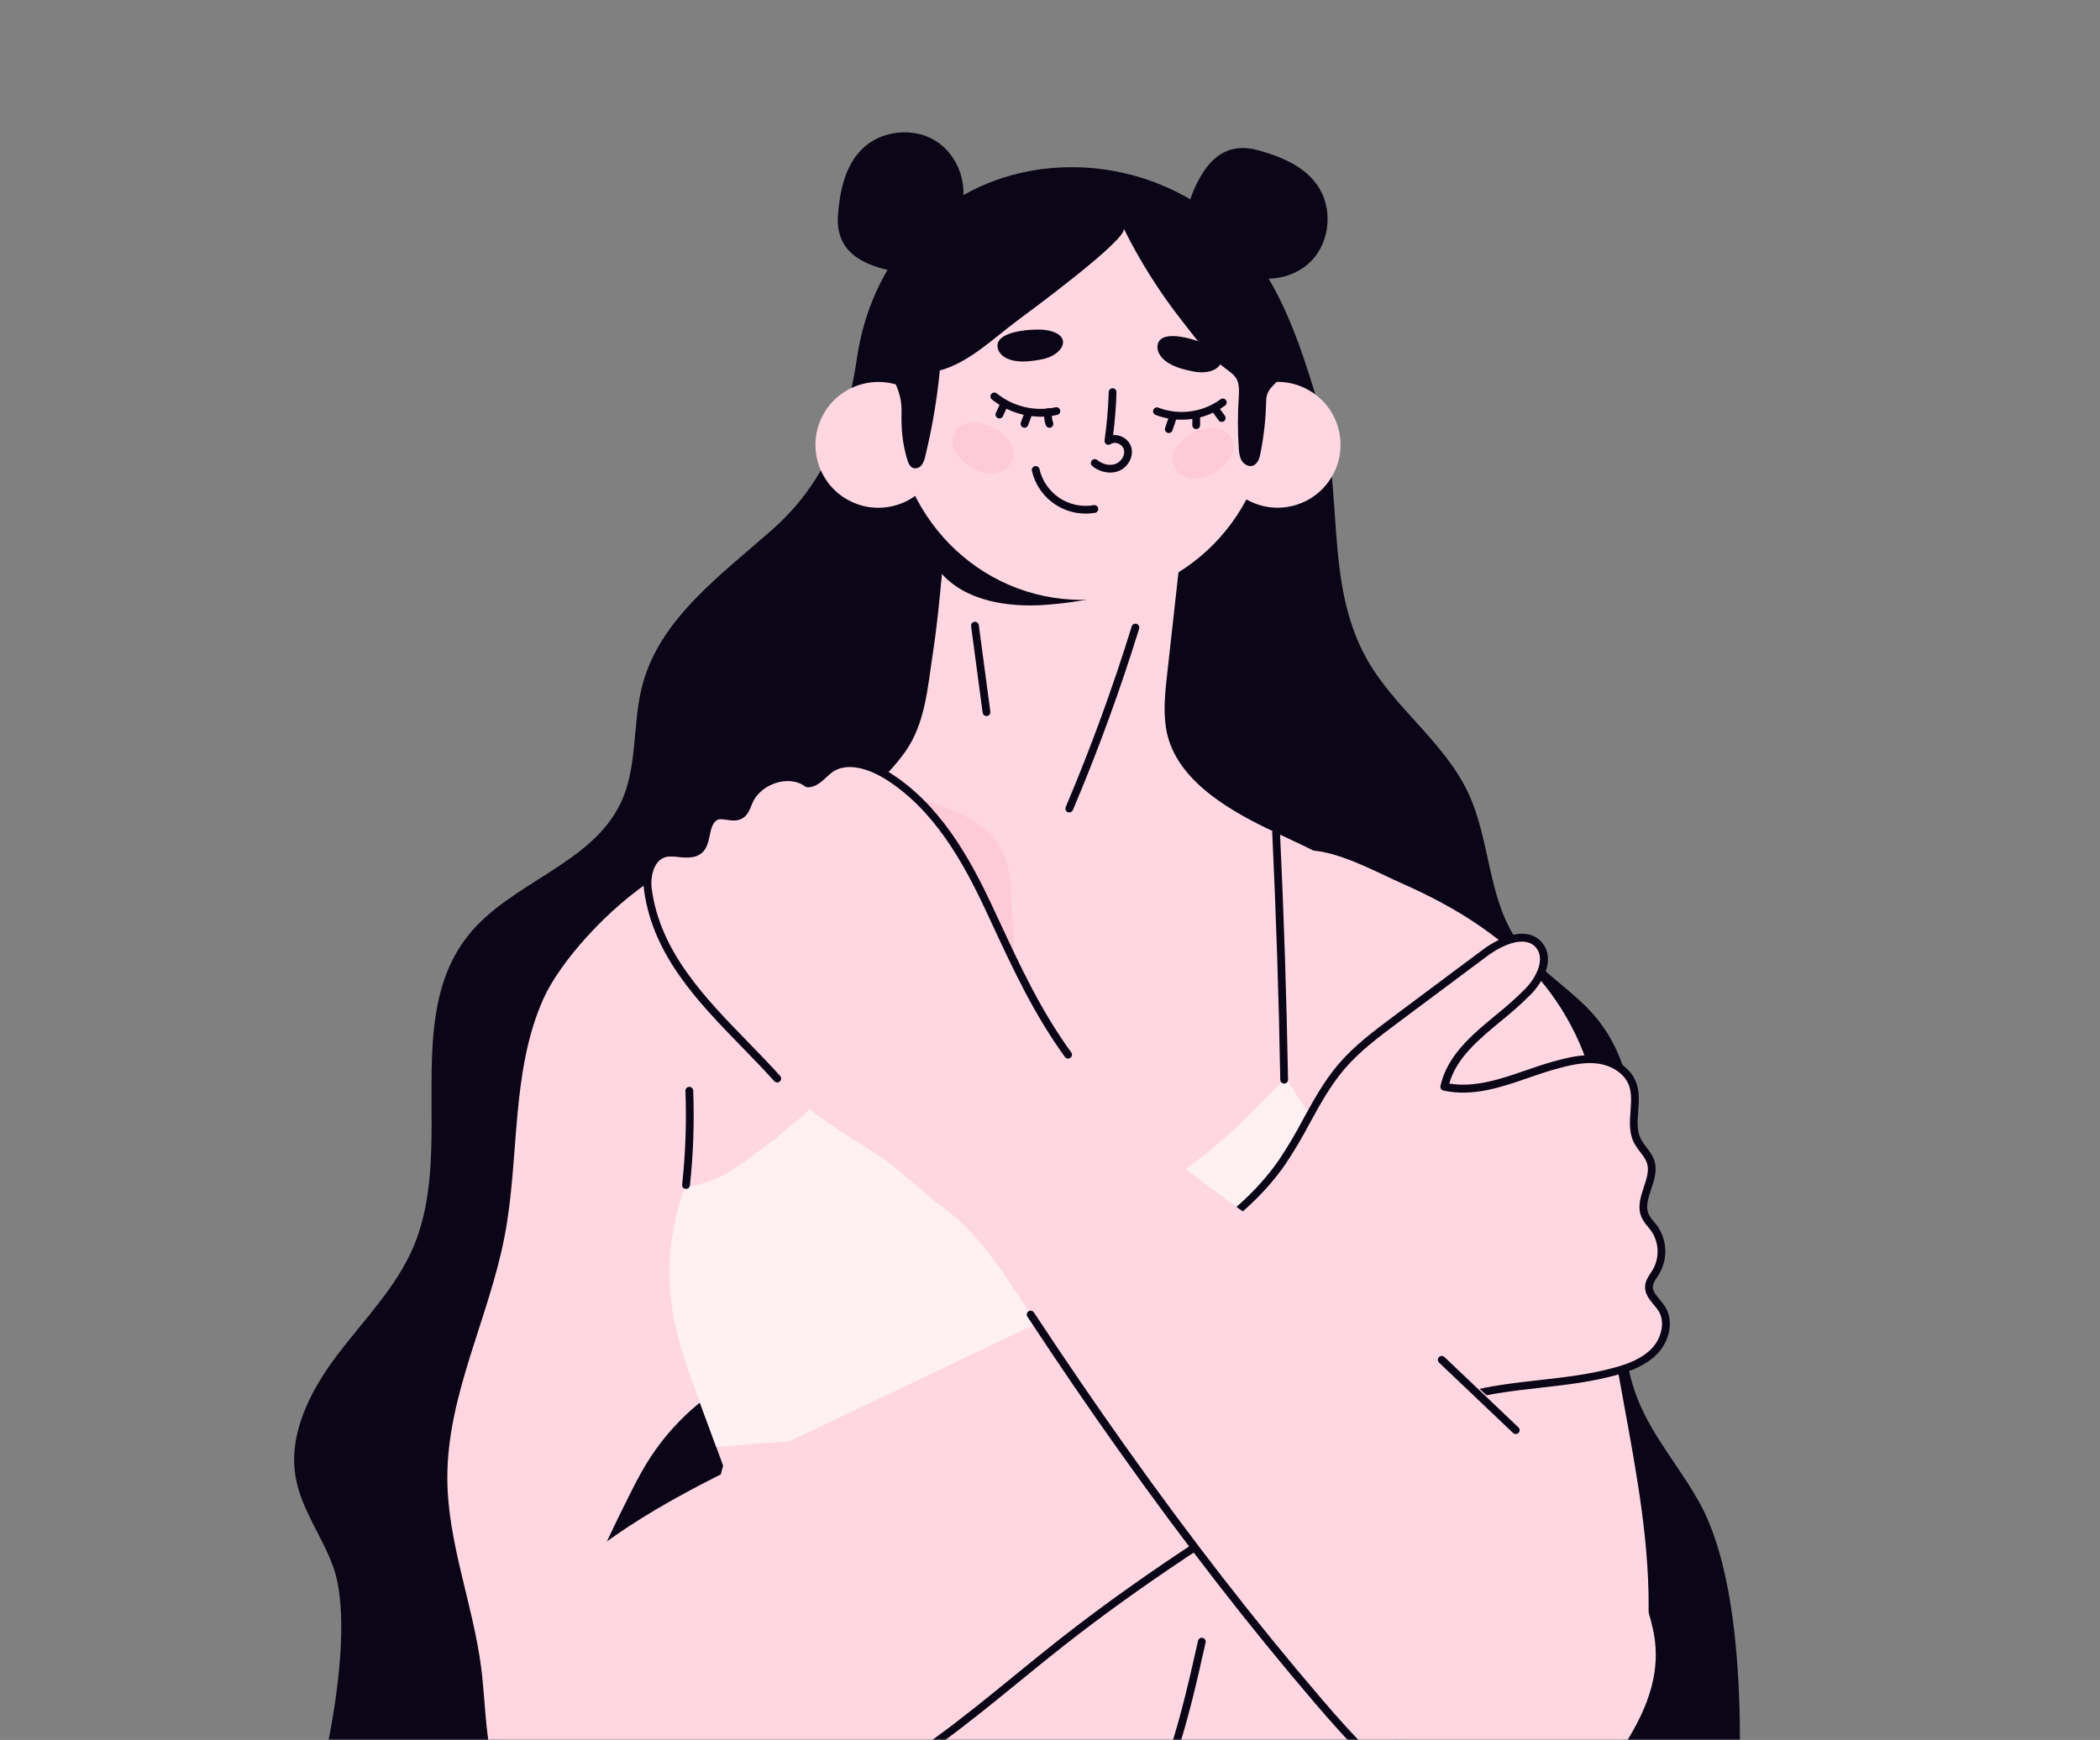 <svg width="730" height="605" viewBox="0 0 730 605" fill="none" xmlns="http://www.w3.org/2000/svg">
<rect x="0" y="0" width="730" height="605" fill="#808080" stroke="none"/>
<mask id="mask0_1595_7149" style="mask-type:alpha" maskUnits="userSpaceOnUse" x="0" y="0" width="730" height="605">
<rect width="730" height="605" rx="70" fill="white"/>
</mask>
<g mask="url(#mask0_1595_7149)">
<path d="M123.83 650.851H602.657C605.922 615.983 607.761 553.716 591.017 522.961C584.366 510.754 574.862 500.116 569.592 487.25C560.92 466.056 564.866 442.152 567.221 419.382C569.575 396.611 569.432 371.338 554.761 353.752C546.65 344.014 534.827 337.713 527.563 327.322C517.132 312.428 518.123 292.305 510.435 275.819C502.094 257.924 484.394 245.997 474.873 228.703C460.288 202.204 467.203 170.664 458.833 142.55C451.524 117.918 443.224 91.258 422.023 74.858C412.999 67.968 402.635 63.04 391.596 60.39C380.556 57.74 369.084 57.428 357.916 59.472C325.132 65.676 302.74 91.104 297.882 124.62C294.445 148.186 286.374 168.31 268.541 184.086C250.709 199.861 229.588 214.961 223.379 237.932C219.735 251.451 221.792 266.401 215.84 279.078C205.758 300.542 177.546 306.712 162.766 325.26C139.612 354.331 158.218 399.063 143.817 433.324C137.819 447.588 126.551 458.838 117.22 471.183C107.888 483.527 100.074 498.678 102.818 513.899C104.818 524.994 112.121 534.36 115.896 544.986C124.426 569.045 111.239 627.474 101.002 650.828L123.83 650.851Z" fill="#0A0517"/>
<path d="M422.814 159.603C420.085 147.836 427.411 136.085 439.177 133.356C450.944 130.626 462.695 137.952 465.425 149.718C468.154 161.485 460.828 173.236 449.062 175.966C437.295 178.695 425.544 171.369 422.814 159.603Z" fill="#FFD7E2"/>
<path d="M296.968 174.894C285.809 170.271 280.509 157.478 285.132 146.318C289.754 135.159 302.548 129.86 313.708 134.482C324.867 139.104 330.167 151.898 325.544 163.057C320.922 174.217 308.128 179.516 296.968 174.894Z" fill="#FFD7E2"/>
<path d="M444.851 369.525C440.268 349.71 435.686 329.14 439.758 309.217C444.948 283.944 472.376 300.573 487.367 307.189C506.179 315.49 524.212 326.534 537.136 342.831C548.041 356.63 554.684 373.31 556.251 390.828C557.111 400.675 556.343 410.579 556.343 420.461C556.343 471.758 576.965 522.018 572.457 573.114C571.243 586.862 568 600.862 559.729 611.889C550.781 623.816 533.538 631.509 518.748 631.027C500.302 630.455 491.503 616.965 486.468 600.994C475.424 565.948 470.234 529.39 465.09 492.987C459.355 452.493 454.108 409.588 444.851 369.525Z" fill="#FFD7E2"/>
<path d="M211.934 636.649C212.919 636.403 213.904 636.14 214.884 635.882C225.854 632.972 234.653 631.03 242.334 621.704C262.922 596.694 257.566 561.379 262.435 531.249C268.433 494.158 268.164 456.322 272.81 419.043C276.247 391.799 282.302 364.664 281.402 337.219C281.081 327.905 279.884 318.379 275.594 310.107C255.08 270.582 199.938 322.641 188.94 347.198C177.483 372.752 180.685 402.247 175.432 429.754C170.002 458.19 155.423 485.027 155.503 513.961C155.56 536.438 164.508 557.92 167.309 580.226C169.171 595.039 168.455 610.717 175.226 624.024C180.382 634.146 191.953 639.044 203.089 638.225C206.078 637.959 209.037 637.432 211.934 636.649Z" fill="#FFD7E2"/>
<path d="M248.071 484.1C238.906 490.501 231.125 498.684 225.192 508.159C222.265 512.844 219.813 517.805 217.367 522.754C210.04 537.579 202.622 552.69 200.027 569.022C217.785 548.4 244.68 535.093 263.372 515.308C266.236 512.26 269.1 508.783 269.536 504.601C270.034 499.497 266.746 494.863 263.624 490.813C260.215 486.374 252.654 480.898 248.071 484.1Z" fill="#0A0517"/>
<path d="M207.398 663.123C226.353 683.355 251.472 694.204 274.495 707.763C289.079 716.356 302.833 726.025 313.654 739.842C320.832 749.007 326.067 759.444 331.492 769.778C333.102 772.837 334.717 775.879 336.413 778.869C338.613 782.764 341.087 786.745 344.925 789.036C344.983 789.076 345.045 789.111 345.109 789.14C346.802 790.116 348.677 790.736 350.619 790.961C355.477 791.534 360.73 789.97 364.889 787.18C370.743 783.257 374.942 777.368 379.21 771.714C405.4 736.919 437.939 707.396 475.109 684.701C489.528 675.908 506.404 668.662 502.606 652.193C502.422 651.385 502.233 650.578 502.033 649.781C500.732 644.557 499.169 639.419 497.358 634.355C493.84 624.661 489.731 615.191 485.054 606C478.609 593.105 469.833 581.019 467.342 566.612C465.738 557.344 468.115 547.926 469.295 538.595C470.575 528.468 470.444 518.212 468.905 508.12C468.819 507.502 468.722 506.894 468.619 506.287C468.012 502.701 467.238 498.921 468.476 495.495C469.152 493.616 470.383 492.007 471.598 490.42C484.481 473.607 493.898 453.518 491.905 431.458C491.52 427.772 490.931 424.11 490.141 420.489C489.138 415.602 488.015 410.751 487.471 405.784C485.862 391.171 489.304 376.57 490.908 361.934C493.125 342.005 491.074 320.828 474.766 307.177C464.603 298.671 452.03 293.71 440.109 287.89C425.748 280.878 407.932 270.241 405.309 253.05C404.352 246.789 405.051 240.414 405.755 234.147C407.249 220.655 408.748 207.167 410.252 193.682C410.252 193.596 410.252 193.505 410.252 193.424C410.26 193.364 410.26 193.302 410.252 193.241C411.111 182.449 398.835 176.841 388.69 172.591C383.781 170.534 378.849 170.414 373.797 168.896C367.828 167.091 361.922 165.035 355.678 164.428C347.268 163.597 337.874 165.894 332.987 172.791C330.805 175.873 329.745 179.516 329.132 183.28C328.783 185.37 328.559 187.507 328.365 189.581C328.067 192.697 327.778 195.819 327.5 198.947C326.623 208.393 325.707 217.85 324.274 227.216C322.453 239.068 321.668 251.681 314.536 261.586C307.181 271.857 296.973 279.744 285.178 284.27C269.58 290.164 250.275 290.886 240.359 304.284C235.117 311.365 233.823 320.621 233.823 329.426C233.826 338.85 235.108 348.231 237.632 357.311C240.622 368.075 245.4 378.735 244.604 389.877C244.031 397.839 240.657 405.24 237.924 412.79C237.564 413.764 237.22 414.749 236.893 415.734C232.444 429.246 231.438 443.655 233.966 457.654C235.685 467.215 239.076 476.391 242.415 485.511C244.657 491.411 246.853 497.3 249.003 503.177C249.799 505.325 250.584 507.479 251.375 509.633C247.892 521.456 248.654 535.765 248.19 548.081C247.731 560.036 248.614 572.569 243.452 583.362C240.531 589.485 235.862 594.566 231.709 599.934C219.413 615.883 211.385 634.702 208.383 654.616C207.959 657.442 207.631 660.277 207.398 663.123Z" fill="#FFD7E2"/>
<path d="M326.89 198.95C335.408 209.089 350.548 211.225 363.162 210.332C377.18 209.335 400.443 205.566 409.608 193.41L409.734 193.25H409.62C397.401 190.151 382.519 193.657 369.784 192.242C356.68 190.786 343.741 188.109 331.135 184.245C330.248 183.963 329.376 183.636 328.523 183.266C328.173 185.356 327.95 187.493 327.755 189.567C327.453 192.694 327.165 195.822 326.89 198.95Z" fill="#0A0517"/>
<path d="M351.643 314.831C351.397 307.636 351.07 300.08 347.313 293.934C342.157 285.479 331.983 281.79 322.577 278.691C318.613 277.385 313.624 276.313 310.782 279.367C308.451 281.876 308.938 285.828 309.757 289.151C314.445 307.943 324.936 324.779 339.74 337.268C356.787 351.543 351.953 324.007 351.643 314.831Z" fill="#FFCAD7"/>
<path d="M376.017 208.584C340.068 208.584 310.925 178.752 310.925 141.952C310.925 105.152 340.068 75.32 376.017 75.32C411.967 75.32 441.109 105.152 441.109 141.952C441.109 178.752 411.967 208.584 376.017 208.584Z" fill="#FFD7E2"/>
<path d="M361.833 144.888C363.705 144.89 365.573 144.687 367.401 144.281C367.585 144.255 367.761 144.191 367.92 144.094C368.078 143.996 368.214 143.867 368.32 143.715C368.426 143.562 368.5 143.389 368.536 143.207C368.573 143.025 368.571 142.837 368.532 142.656C368.492 142.474 368.416 142.302 368.307 142.152C368.198 142.001 368.06 141.874 367.9 141.78C367.74 141.685 367.562 141.624 367.378 141.601C367.193 141.578 367.006 141.594 366.828 141.646C363.295 142.397 359.639 142.351 356.125 141.513C352.612 140.675 349.329 139.065 346.515 136.8C346.238 136.572 345.881 136.464 345.524 136.499C345.167 136.534 344.838 136.709 344.61 136.986C344.382 137.263 344.274 137.62 344.309 137.977C344.344 138.334 344.519 138.663 344.796 138.891C349.623 142.777 355.636 144.894 361.833 144.888Z" fill="#0A0517"/>
<path d="M410.709 145.941C416.187 145.963 421.526 144.22 425.935 140.969C426.202 140.747 426.373 140.431 426.413 140.087C426.453 139.742 426.359 139.396 426.151 139.118C425.943 138.841 425.636 138.654 425.294 138.597C424.952 138.539 424.601 138.615 424.314 138.809C421.249 141.06 417.671 142.51 413.904 143.029C410.137 143.549 406.3 143.12 402.741 141.782C402.573 141.705 402.392 141.663 402.207 141.658C402.023 141.654 401.84 141.687 401.668 141.756C401.497 141.825 401.342 141.929 401.213 142.06C401.083 142.191 400.982 142.347 400.915 142.519C400.848 142.691 400.817 142.875 400.823 143.059C400.83 143.243 400.875 143.424 400.954 143.591C401.033 143.758 401.146 143.906 401.284 144.027C401.423 144.149 401.586 144.241 401.761 144.297C404.616 145.395 407.65 145.952 410.709 145.941Z" fill="#0A0517"/>
<path d="M385.921 164.321C386.926 164.326 387.922 164.143 388.86 163.782C392.194 162.476 394.199 158.667 393.248 155.453C392.95 154.551 392.444 153.732 391.77 153.062C391.096 152.392 390.274 151.89 389.37 151.598C388.588 151.327 387.758 151.226 386.935 151.3C387.577 146.334 387.972 141.305 388.115 136.309C388.104 135.965 387.962 135.637 387.718 135.394C387.474 135.151 387.146 135.01 386.801 135.001C386.456 134.991 386.121 135.114 385.864 135.343C385.607 135.572 385.447 135.892 385.417 136.235C385.25 141.887 384.764 147.525 383.962 153.122C383.923 153.386 383.962 153.655 384.077 153.896C384.191 154.137 384.374 154.339 384.603 154.476C384.831 154.613 385.096 154.679 385.362 154.665C385.629 154.651 385.885 154.559 386.099 154.399C386.451 154.169 386.853 154.027 387.272 153.985C387.691 153.943 388.114 154.003 388.505 154.159C389 154.309 389.454 154.574 389.828 154.933C390.202 155.291 390.486 155.732 390.658 156.221C391.231 158.111 389.919 160.466 387.88 161.268C385.841 162.07 383.349 161.531 381.424 159.956C381.287 159.843 381.128 159.758 380.958 159.707C380.787 159.655 380.608 159.638 380.431 159.655C380.254 159.673 380.082 159.725 379.925 159.809C379.768 159.893 379.629 160.007 379.517 160.145C379.404 160.283 379.319 160.441 379.268 160.611C379.216 160.782 379.199 160.961 379.216 161.138C379.234 161.315 379.286 161.487 379.37 161.644C379.454 161.801 379.568 161.94 379.706 162.052C381.459 163.495 383.651 164.295 385.921 164.321Z" fill="#0A0517"/>
<path d="M377.445 178.588C378.505 178.589 379.562 178.501 380.607 178.325C380.786 178.299 380.958 178.238 381.112 178.144C381.267 178.051 381.401 177.928 381.507 177.782C381.614 177.636 381.689 177.47 381.73 177.294C381.771 177.118 381.777 176.936 381.746 176.758C381.715 176.58 381.649 176.41 381.552 176.258C381.455 176.106 381.328 175.975 381.179 175.872C381.03 175.77 380.862 175.699 380.685 175.663C380.508 175.626 380.326 175.626 380.149 175.661C376.016 176.365 371.77 175.465 368.277 173.146C364.785 170.826 362.308 167.262 361.354 163.179C361.322 162.998 361.254 162.826 361.153 162.672C361.052 162.519 360.921 162.387 360.768 162.286C360.614 162.185 360.442 162.116 360.261 162.084C360.08 162.051 359.895 162.056 359.716 162.098C359.537 162.14 359.368 162.217 359.221 162.326C359.073 162.435 358.949 162.573 358.856 162.732C358.763 162.89 358.704 163.066 358.681 163.248C358.659 163.431 358.673 163.616 358.725 163.792C359.711 168.013 362.099 171.774 365.5 174.461C368.9 177.149 373.111 178.604 377.445 178.588Z" fill="#0A0517"/>
<path d="M347.602 122.709C348.192 123.481 348.953 124.104 349.825 124.531C353.497 126.358 358.286 125.676 362.135 124.954C369.88 123.499 373.363 116.196 363.436 114.747C359.953 114.243 345.947 114.787 346.766 120.721C346.875 121.443 347.162 122.127 347.602 122.709Z" fill="#0A0517"/>
<path d="M402.511 121.87C402.782 122.802 403.264 123.658 403.921 124.373C406.682 127.409 411.368 128.515 415.24 129.237C422.991 130.686 428.879 125.141 420.155 120.192C417.096 118.473 403.84 113.89 402.454 119.716C402.293 120.428 402.312 121.168 402.511 121.87Z" fill="#0A0517"/>
<path d="M311.947 135.036C312.994 137.703 313.487 140.554 313.396 143.417C313.27 149.013 313.677 154.186 315.367 159.788C315.745 161.026 316.335 162.418 317.578 162.784C318.115 162.893 318.673 162.843 319.181 162.639C319.69 162.436 320.128 162.088 320.442 161.639C321.047 160.724 321.457 159.694 321.645 158.614C324.039 148.818 325.728 138.864 326.698 128.827C336.854 126.06 345.269 117.708 353.524 111.567C357.419 108.669 392.374 82.989 390.61 79.432C396.358 91.021 403.302 101.978 411.329 112.123C415.19 117.009 419.349 122.795 424.19 126.73C428.721 130.402 431.127 130.706 430.646 137.614C430.224 143.663 430.214 149.734 430.617 155.784C430.72 157.268 430.858 158.815 431.608 160.103C432.358 161.392 433.899 162.36 435.326 161.982C437.147 161.501 437.852 159.336 438.19 157.491C439.359 151.567 440.011 145.553 440.138 139.516C440.252 134.143 444.147 133.954 445.832 129.778C447.59 125.321 443.884 121.214 442.669 117.175C439.708 107.254 432.966 97.923 426.361 90.224C416.462 78.681 403.533 69.699 388.914 66.016C370.618 61.399 349.732 66.068 335.64 79.191C324.974 89.101 313.459 100.586 309.06 114.861C307.473 120.017 307.341 124.828 309.49 129.543C310.441 131.508 311.283 133.272 311.947 135.036Z" fill="#0A0517"/>
<path d="M234.067 457.635C235.786 467.195 239.177 476.372 242.517 485.492C244.69 491.399 246.851 497.292 249.001 503.169C288.046 499.331 327.698 499.732 367.006 500.185C393.294 500.483 419.708 500.798 445.629 505.197C453.208 506.486 461.096 507.213 468.898 508.13C468.812 507.511 468.714 506.904 468.611 506.297C468.004 502.711 467.231 498.93 468.468 495.505C469.144 493.626 470.376 492.016 471.59 490.429C484.473 473.617 493.891 453.528 491.897 431.468C491.513 427.782 490.924 424.119 490.133 420.498C472.376 408.793 457.599 393.1 446.981 374.672C427.052 395.867 404.591 417.359 375.949 422.646C358.912 425.797 340.942 422.297 325.699 414.094C310.456 405.891 295.338 394.257 286.207 379.552C285.359 384.708 256.992 405.966 251.264 408.767C247.112 410.791 242.665 412.145 238.089 412.777C237.728 413.75 237.384 414.736 237.057 415.721C232.589 429.226 231.561 443.632 234.067 457.635Z" fill="#FFF0F4"/>
<path d="M446.421 376.781C446.598 376.778 446.774 376.74 446.936 376.67C447.099 376.599 447.247 376.497 447.37 376.369C447.494 376.242 447.591 376.091 447.656 375.926C447.721 375.76 447.753 375.584 447.75 375.407C447.24 346.817 446.295 317.923 444.954 289.522C444.954 289.339 444.917 289.159 444.845 288.991C444.773 288.823 444.667 288.671 444.535 288.545C444.403 288.419 444.247 288.321 444.075 288.257C443.904 288.193 443.722 288.165 443.539 288.173C443.357 288.182 443.178 288.227 443.014 288.307C442.849 288.386 442.702 288.499 442.583 288.636C442.463 288.774 442.372 288.935 442.316 289.109C442.26 289.283 442.239 289.466 442.256 289.648C443.597 318.02 444.548 346.891 445.046 375.452C445.054 375.81 445.202 376.151 445.46 376.4C445.717 376.649 446.063 376.786 446.421 376.781Z" fill="#0A0517"/>
<path d="M285.988 383.614C286.346 383.614 286.689 383.472 286.942 383.22C287.196 382.967 287.339 382.625 287.34 382.267C287.529 349.994 286.309 317.331 283.708 285.19C283.68 284.832 283.51 284.5 283.236 284.268C282.963 284.035 282.608 283.921 282.251 283.95C281.893 283.979 281.561 284.148 281.329 284.422C281.096 284.695 280.982 285.05 281.01 285.408C283.611 317.486 284.826 350.057 284.636 382.256C284.636 382.434 284.67 382.609 284.737 382.774C284.804 382.938 284.903 383.088 285.028 383.214C285.153 383.34 285.302 383.44 285.466 383.508C285.629 383.577 285.805 383.613 285.983 383.614H285.988Z" fill="#0A0517"/>
<path d="M388.8 649.555C389.014 649.553 389.224 649.5 389.413 649.4C389.603 649.301 389.766 649.157 389.888 648.982C406.799 626.029 413.346 596.855 419.103 571.077C419.166 570.732 419.092 570.377 418.897 570.085C418.703 569.794 418.402 569.589 418.06 569.515C417.717 569.441 417.359 569.502 417.061 569.687C416.763 569.872 416.549 570.165 416.463 570.504C410.734 596.001 404.267 624.923 387.694 647.395C387.546 647.597 387.456 647.835 387.436 648.085C387.415 648.334 387.463 648.584 387.576 648.807C387.689 649.03 387.861 649.218 388.075 649.349C388.288 649.48 388.533 649.549 388.783 649.549L388.8 649.555Z" fill="#0A0517"/>
<path d="M371.705 282.498C371.97 282.499 372.23 282.421 372.451 282.274C372.672 282.127 372.845 281.918 372.948 281.674C381.69 261.048 389.382 239.992 395.993 218.588C396.092 218.247 396.053 217.881 395.885 217.569C395.716 217.257 395.432 217.024 395.093 216.919C394.754 216.815 394.388 216.848 394.073 217.011C393.758 217.174 393.52 217.454 393.41 217.792C386.826 239.108 379.167 260.078 370.462 280.62C370.375 280.825 370.34 281.049 370.361 281.271C370.381 281.493 370.456 281.707 370.579 281.893C370.702 282.079 370.87 282.231 371.066 282.337C371.262 282.443 371.482 282.498 371.705 282.498Z" fill="#0A0517"/>
<path d="M342.938 248.973H343.116C343.468 248.922 343.786 248.734 344.001 248.449C344.215 248.165 344.309 247.808 344.261 247.455L340.251 217.37C340.228 217.194 340.17 217.024 340.082 216.87C339.993 216.717 339.874 216.582 339.733 216.474C339.592 216.366 339.431 216.287 339.26 216.241C339.088 216.195 338.909 216.184 338.733 216.207C338.557 216.23 338.388 216.288 338.234 216.377C338.08 216.466 337.946 216.584 337.838 216.725C337.73 216.866 337.65 217.027 337.605 217.199C337.559 217.37 337.547 217.549 337.571 217.725L341.58 247.81C341.626 248.136 341.79 248.434 342.04 248.648C342.29 248.862 342.609 248.978 342.938 248.973Z" fill="#0A0517"/>
<path d="M364.808 148.75C364.96 148.749 365.111 148.722 365.255 148.67C365.422 148.612 365.576 148.521 365.708 148.403C365.84 148.285 365.947 148.142 366.024 147.982C366.1 147.822 366.145 147.649 366.154 147.472C366.164 147.296 366.139 147.119 366.08 146.952C365.69 145.833 365.558 144.64 365.696 143.463C365.738 143.107 365.636 142.749 365.414 142.467C365.191 142.186 364.866 142.004 364.51 141.962C364.154 141.921 363.795 142.022 363.514 142.244C363.233 142.467 363.051 142.792 363.009 143.148C362.825 144.735 363.005 146.344 363.536 147.851C363.629 148.114 363.802 148.341 364.029 148.502C364.257 148.663 364.529 148.75 364.808 148.75Z" fill="#0A0517"/>
<path d="M356.116 148.741C356.391 148.741 356.66 148.657 356.886 148.5C357.112 148.344 357.285 148.122 357.382 147.864L358.751 144.221C358.826 144.053 358.865 143.871 358.867 143.687C358.869 143.503 358.833 143.32 358.762 143.15C358.691 142.98 358.586 142.827 358.454 142.699C358.321 142.571 358.164 142.472 357.992 142.407C357.819 142.342 357.636 142.313 357.452 142.322C357.268 142.33 357.087 142.377 356.922 142.457C356.757 142.538 356.609 142.652 356.489 142.792C356.369 142.931 356.279 143.094 356.225 143.27L354.856 146.913C354.736 147.245 354.751 147.611 354.898 147.932C355.045 148.253 355.311 148.504 355.64 148.632C355.791 148.695 355.952 148.732 356.116 148.741Z" fill="#0A0517"/>
<path d="M347.403 145.508C347.661 145.508 347.914 145.434 348.131 145.295C348.349 145.156 348.521 144.957 348.629 144.723L350.256 141.194C350.408 140.868 350.424 140.495 350.301 140.158C350.178 139.82 349.926 139.545 349.6 139.393C349.274 139.241 348.901 139.224 348.563 139.347C348.225 139.47 347.95 139.723 347.798 140.048L346.177 143.577C346.083 143.783 346.043 144.009 346.059 144.234C346.075 144.46 346.147 144.677 346.269 144.868C346.391 145.058 346.558 145.215 346.757 145.324C346.955 145.432 347.177 145.49 347.403 145.49V145.508Z" fill="#0A0517"/>
<path d="M424.695 146.709C424.943 146.71 425.186 146.643 425.398 146.514C425.611 146.385 425.783 146.201 425.897 145.98C426.011 145.76 426.061 145.512 426.043 145.265C426.025 145.017 425.939 144.78 425.794 144.578L423.503 141.382C423.29 141.103 422.977 140.919 422.63 140.867C422.283 140.815 421.93 140.899 421.644 141.103C421.359 141.307 421.164 141.613 421.1 141.958C421.037 142.303 421.109 142.659 421.303 142.951L423.595 146.142C423.719 146.317 423.884 146.461 424.076 146.559C424.267 146.658 424.479 146.709 424.695 146.709Z" fill="#0A0517"/>
<path d="M415.831 149.201C416.188 149.2 416.531 149.057 416.783 148.803C417.035 148.55 417.177 148.207 417.177 147.849V144.659C417.189 144.474 417.163 144.289 417.101 144.115C417.038 143.941 416.941 143.781 416.814 143.646C416.688 143.511 416.535 143.404 416.365 143.33C416.196 143.257 416.013 143.219 415.828 143.219C415.643 143.219 415.46 143.257 415.29 143.33C415.12 143.404 414.968 143.511 414.841 143.646C414.715 143.781 414.617 143.941 414.555 144.115C414.493 144.289 414.467 144.474 414.479 144.659V147.849C414.479 148.208 414.621 148.552 414.875 148.805C415.128 149.059 415.472 149.201 415.831 149.201Z" fill="#0A0517"/>
<path d="M406.292 150.575C406.574 150.574 406.848 150.485 407.077 150.321C407.306 150.157 407.478 149.925 407.569 149.658L408.955 145.562C409.018 145.393 409.046 145.212 409.038 145.032C409.029 144.851 408.985 144.674 408.907 144.511C408.829 144.348 408.719 144.202 408.584 144.083C408.449 143.963 408.291 143.871 408.12 143.813C407.949 143.755 407.768 143.733 407.587 143.746C407.407 143.759 407.231 143.809 407.071 143.891C406.91 143.973 406.767 144.087 406.651 144.226C406.535 144.364 406.448 144.525 406.395 144.697L405.008 148.793C404.894 149.133 404.919 149.505 405.077 149.827C405.236 150.15 405.516 150.396 405.856 150.512C405.997 150.555 406.144 150.576 406.292 150.575Z" fill="#0A0517"/>
<path d="M345.562 164.692C338.889 165.454 326.613 156.478 332.651 149.283C336.661 144.465 345.07 147.679 348.822 151.076C350.919 152.978 352.614 155.658 352.328 158.46C351.99 161.759 348.856 164.32 345.562 164.692Z" fill="#FFCAD7"/>
<path d="M414.369 166.512C421.043 167.274 433.319 158.298 427.287 151.103C423.242 146.285 414.862 149.499 411.11 152.902C409.013 154.798 407.323 157.484 407.609 160.28C407.942 163.579 411.075 166.123 414.369 166.512Z" fill="#FFCAD7"/>
<path d="M238.482 413.402C238.815 413.401 239.136 413.278 239.384 413.057C239.632 412.835 239.79 412.53 239.828 412.199C241.014 401.247 241.397 390.223 240.974 379.215C240.96 378.857 240.804 378.518 240.541 378.275C240.278 378.031 239.929 377.901 239.57 377.915C239.212 377.929 238.873 378.084 238.629 378.347C238.386 378.611 238.256 378.96 238.27 379.318C238.682 390.195 238.299 401.086 237.124 411.907C237.104 412.083 237.12 412.262 237.169 412.433C237.219 412.603 237.301 412.762 237.413 412.901C237.524 413.039 237.662 413.154 237.818 413.239C237.974 413.324 238.145 413.378 238.321 413.396L238.482 413.402Z" fill="#0A0517"/>
<path d="M295.014 624.361C274.343 634.374 251.71 639.681 228.742 639.902C209.649 640.102 187.245 641.133 178.567 621.044C150.715 556.572 231.543 521.612 276.769 500.057L379.823 450.931C404.455 439.182 430.262 426.488 445.774 404.016C453.147 393.321 457.878 380.834 466.322 370.946C471.707 364.645 478.415 359.616 485.06 354.655L516.05 331.507C521.779 327.24 530.612 323.241 535.12 328.775C538.89 333.403 535.487 340.363 531.363 344.682C521.011 355.537 505.441 363.242 502.148 377.878C515.191 380.696 527.696 373.994 540.001 370.54C545.002 369.131 550.175 367.819 555.33 368.432C560.486 369.045 565.687 371.995 567.515 376.852C569.875 383.113 566.203 390.635 569.176 396.621C570.488 399.256 572.968 401.266 573.85 404.068C575.752 410.18 569.302 416.91 571.914 422.759C572.636 424.38 573.97 425.623 575.019 427.072C576.567 429.277 577.451 431.879 577.565 434.571C577.68 437.262 577.021 439.93 575.666 442.258C574.704 443.851 573.375 445.369 573.243 447.225C573.037 450.295 576.067 452.46 577.7 455.072C580.466 459.495 578.989 465.612 575.477 469.468C571.966 473.323 566.884 475.333 561.866 476.743C544.841 481.526 526.831 480.815 509.738 485.375C493.246 489.786 478.804 498.934 464.231 507.589C431.379 527.134 398.927 547.59 368.876 571.26C344.994 590.066 322.333 611.043 295.014 624.361Z" fill="#FFD7E2"/>
<path d="M228.743 641.244C251.91 641.007 274.738 635.653 295.594 625.565C317.116 615.071 336.002 599.662 354.264 584.763C359.305 580.65 364.518 576.399 369.702 572.321C401.507 547.294 435.677 526.145 464.914 508.737L468.615 506.543C481.67 498.741 495.16 490.67 510.077 486.683C518.343 484.472 527.016 483.492 535.414 482.547C544.259 481.55 553.407 480.513 562.2 478.044C566.743 476.773 572.465 474.745 576.447 470.374C580.096 466.364 582.083 459.576 578.812 454.335C578.245 453.472 577.619 452.649 576.939 451.872C575.605 450.268 574.453 448.887 574.562 447.289C574.636 446.212 575.33 445.164 576.063 444.058C576.315 443.68 576.561 443.308 576.79 442.913C578.28 440.356 579.005 437.425 578.879 434.468C578.753 431.512 577.782 428.653 576.08 426.232C575.713 425.734 575.324 425.258 574.934 424.8C574.207 424.006 573.59 423.118 573.101 422.159C571.956 419.61 572.935 416.666 573.966 413.567C575.037 410.342 576.143 407.002 575.112 403.645C574.539 401.806 573.393 400.334 572.328 398.914C571.58 398.002 570.921 397.022 570.357 395.986C568.965 393.18 569.212 389.897 569.469 386.414C569.721 383.063 569.979 379.603 568.753 376.344C566.909 371.441 561.69 367.797 555.463 367.059C550.13 366.428 544.923 367.712 539.607 369.201C536.537 370.066 533.409 371.143 530.39 372.185C521.723 375.17 512.781 378.252 503.787 376.768C506.382 367.775 513.892 361.554 521.815 355C525.497 352.062 529.008 348.916 532.332 345.577C537.23 340.422 540.312 332.975 536.159 327.883C531.261 321.868 522.136 325.23 515.233 330.386L484.225 353.534C477.614 358.472 470.775 363.576 465.27 370.031C460.251 375.914 456.499 382.766 452.868 389.387C450.371 394.131 447.635 398.744 444.67 403.21C428.951 425.991 402.549 438.571 379.252 449.672C378.955 449.84 378.733 450.114 378.63 450.438C378.527 450.763 378.55 451.114 378.695 451.423C378.839 451.731 379.095 451.973 379.411 452.101C379.727 452.229 380.079 452.233 380.397 452.112C402.83 441.423 430.75 428.117 446.881 404.745C449.897 400.203 452.68 395.511 455.222 390.688C458.785 384.186 462.468 377.461 467.309 371.784C472.613 365.558 479.339 360.545 485.823 355.699L516.831 332.551C522.462 328.347 530.35 325.053 534.016 329.59C537.11 333.393 534.274 339.574 530.333 343.71C527.074 346.974 523.631 350.049 520.022 352.921C511.721 359.795 503.14 366.91 500.734 377.553C500.689 377.735 500.682 377.925 500.714 378.11C500.747 378.294 500.817 378.471 500.921 378.627C501.025 378.783 501.16 378.916 501.319 379.017C501.477 379.118 501.654 379.185 501.84 379.214C512.036 381.419 521.815 378.068 531.272 374.792C534.263 373.761 537.35 372.695 540.346 371.859C545.387 370.444 550.308 369.218 555.154 369.791C560.39 370.415 564.738 373.383 566.233 377.347C567.247 380.05 567.023 383.075 566.806 386.266C566.531 389.955 566.233 393.77 567.951 397.241C568.588 398.431 569.339 399.557 570.191 400.603C571.176 401.898 572.11 403.118 572.54 404.499C573.33 407.031 572.408 409.82 571.429 412.77C570.283 416.242 569.097 419.828 570.661 423.339C571.247 424.522 571.993 425.619 572.878 426.598C573.244 427.045 573.594 427.463 573.909 427.899C575.304 429.887 576.1 432.234 576.201 434.66C576.303 437.087 575.706 439.492 574.482 441.589C574.27 441.939 574.046 442.277 573.817 442.621C572.964 443.909 571.996 445.37 571.87 447.163C571.686 449.832 573.376 451.866 574.871 453.653C575.469 454.338 576.022 455.062 576.527 455.819C579.053 459.857 577.346 465.408 574.453 468.587C570.936 472.448 565.671 474.315 561.478 475.461C552.886 477.873 543.852 478.898 535.128 479.877C526.632 480.84 517.856 481.825 509.401 484.088C494.118 488.172 480.456 496.341 467.246 504.24L463.551 506.451C434.239 523.882 399.966 545.094 368.047 570.213C362.846 574.303 357.627 578.565 352.58 582.689C334.433 597.491 315.672 612.797 294.431 623.154C273.935 633.065 251.503 638.325 228.738 638.557C228.379 638.557 228.035 638.7 227.782 638.953C227.528 639.207 227.386 639.551 227.386 639.909C227.386 640.268 227.528 640.612 227.782 640.865C228.035 641.119 228.379 641.261 228.738 641.261L228.743 641.244Z" fill="#0A0517"/>
<path d="M270.195 375.022C280.076 386.066 290.868 392.596 303.311 400.375C312.161 405.909 319.528 413.728 328.046 419.989C340.7 429.292 349.745 444.105 358.252 457.017C368.506 472.575 379.008 487.965 389.758 503.187C411.308 533.547 434.027 563.145 458.247 591.454C468.787 603.77 479.86 616.086 493.889 624.157C507.918 632.228 525.584 635.665 540.495 629.312C549.724 625.383 557.194 618.045 562.767 609.699C571.721 596.312 578.022 582.564 574.66 566.771C570.782 548.44 559.766 532.527 547.816 518.115C533.559 500.896 517.694 485.073 500.437 470.862C471.474 446.969 438.971 427.819 409.607 404.413C395.584 393.238 381.841 381.162 371.301 366.71C359.69 350.768 352.071 333.486 343.759 315.728C335.39 297.833 324.912 279.829 308.082 269.478C302.085 265.789 293.967 263.331 288.314 267.53C285.845 269.357 283.811 272.428 280.735 272.388C274.394 267.559 263.59 271.242 260.365 278.505C259.649 280.126 259.185 282.005 257.77 283.088C254.986 285.23 251.073 282.372 248.518 283.976C243.729 286.983 247.161 295.541 240.43 296.676C237.783 297.122 235.074 296.234 232.41 296.452C226.246 296.951 224.556 304.128 225.204 309.054C228.893 337.209 252.648 355.391 270.195 375.022Z" fill="#FFD7E2"/>
<path d="M493.91 625.538C494.207 625.537 494.495 625.438 494.73 625.257C494.966 625.076 495.135 624.823 495.212 624.536C495.289 624.249 495.269 623.945 495.156 623.67C495.043 623.396 494.842 623.166 494.586 623.017C480.786 615.049 470.016 603.14 459.299 590.606C436.167 563.574 413.792 534.732 390.878 502.431C380.567 487.904 369.976 472.386 359.372 456.301C359.168 456.019 358.863 455.827 358.521 455.764C358.179 455.702 357.826 455.773 357.535 455.964C357.244 456.155 357.039 456.451 356.96 456.79C356.882 457.129 356.938 457.485 357.115 457.784C367.724 473.898 378.31 489.445 388.662 503.994C411.621 536.365 434.054 565.287 457.231 592.365C468.115 605.082 479.05 617.174 493.228 625.36C493.436 625.478 493.671 625.54 493.91 625.538Z" fill="#0A0517"/>
<path d="M270.193 376.385C270.454 376.384 270.709 376.309 270.928 376.167C271.146 376.025 271.319 375.823 271.426 375.585C271.532 375.347 271.568 375.084 271.528 374.826C271.488 374.569 271.375 374.328 271.201 374.133C267.61 370.124 263.697 366.114 259.911 362.213C244.925 346.809 229.424 330.885 226.543 308.94C226.199 306.35 226.543 302.432 228.542 299.935C229.02 299.325 229.621 298.824 230.306 298.462C230.991 298.101 231.745 297.888 232.518 297.838C233.654 297.786 234.793 297.838 235.92 297.993C237.493 298.233 239.091 298.252 240.669 298.05C245.32 297.265 246.1 293.467 246.73 290.454C247.182 288.26 247.612 286.193 249.25 285.161C250.023 284.675 251.198 284.852 252.561 285.058C254.394 285.339 256.674 285.688 258.61 284.199C260.014 283.116 260.638 281.524 261.194 280.121C261.331 279.771 261.469 279.422 261.618 279.084C263.084 275.761 266.498 273.052 270.525 272.015C274.071 271.104 277.503 271.643 279.932 273.493C280.162 273.67 280.443 273.766 280.734 273.768C283.455 273.768 285.448 271.958 287.195 270.331C287.81 269.735 288.456 269.173 289.131 268.647C295.433 263.972 304.701 269.008 307.388 270.663C324.47 281.169 334.747 299.643 342.549 316.335C343.313 317.95 344.063 319.56 344.8 321.164C352.407 337.518 359.591 352.956 370.229 367.563C370.445 367.837 370.76 368.017 371.106 368.064C371.452 368.111 371.803 368.022 372.086 367.816C372.368 367.61 372.559 367.303 372.62 366.959C372.681 366.615 372.606 366.261 372.411 365.971C361.928 351.587 354.796 336.258 347.252 320.03L344.995 315.195C337.027 298.142 326.492 279.244 308.803 268.366C300.646 263.354 292.689 262.638 287.522 266.481C286.766 267.068 286.043 267.695 285.356 268.36C283.964 269.655 282.647 270.881 281.163 271.053C278.104 268.933 274.014 268.332 269.855 269.403C265.043 270.64 260.942 273.934 259.149 277.995C258.983 278.368 258.834 278.751 258.679 279.141C258.215 280.327 257.774 281.432 256.961 282.068C255.941 282.853 254.566 282.641 252.951 282.4C251.335 282.16 249.416 281.862 247.795 282.882C245.177 284.526 244.587 287.39 244.066 289.916C243.407 293.112 242.92 294.94 240.199 295.398C238.865 295.55 237.517 295.523 236.189 295.318C234.897 295.143 233.591 295.089 232.288 295.157C231.151 295.237 230.042 295.553 229.034 296.085C228.025 296.616 227.137 297.352 226.428 298.245C223.873 301.413 223.421 306.03 223.85 309.3C226.852 332.168 242.668 348.419 257.963 364.138C261.732 368.004 265.628 372.008 269.174 375.972C269.304 376.109 269.463 376.217 269.639 376.288C269.815 376.359 270.004 376.392 270.193 376.385Z" fill="#0A0517"/>
<path d="M526.897 498.638C527.08 498.639 527.262 498.603 527.43 498.531C527.599 498.459 527.751 498.353 527.876 498.219C527.999 498.091 528.095 497.94 528.159 497.775C528.223 497.61 528.254 497.433 528.25 497.256C528.245 497.079 528.206 496.904 528.134 496.742C528.062 496.58 527.959 496.434 527.83 496.312L502.087 471.829C501.825 471.595 501.482 471.471 501.131 471.485C500.779 471.5 500.447 471.65 500.205 471.905C499.963 472.16 499.829 472.499 499.833 472.851C499.837 473.202 499.978 473.539 500.225 473.788L525.969 498.265C526.218 498.505 526.551 498.638 526.897 498.638Z" fill="#0A0517"/>
<path d="M302.342 91.916C295.095 88.925 290.604 83.781 291.303 74.696C291.933 66.539 293.692 57.924 299.415 52.081C305.985 45.362 317.356 44.016 325.313 49.022C333.27 54.029 336.987 64.849 333.779 73.688C329.477 85.54 325.53 97.546 309.411 94.046C306.996 93.545 304.631 92.832 302.342 91.916Z" fill="#0A0517"/>
<path d="M418.302 59.81C422.609 53.28 428.51 49.843 437.297 52.226C445.191 54.385 453.337 57.748 457.977 64.467C463.327 72.189 462.496 83.611 456.081 90.474C449.665 97.336 438.322 98.946 430.251 94.123C419.424 87.655 408.386 81.52 414.87 66.346C415.82 64.071 416.968 61.883 418.302 59.81Z" fill="#0A0517"/>
</g>
</svg>

